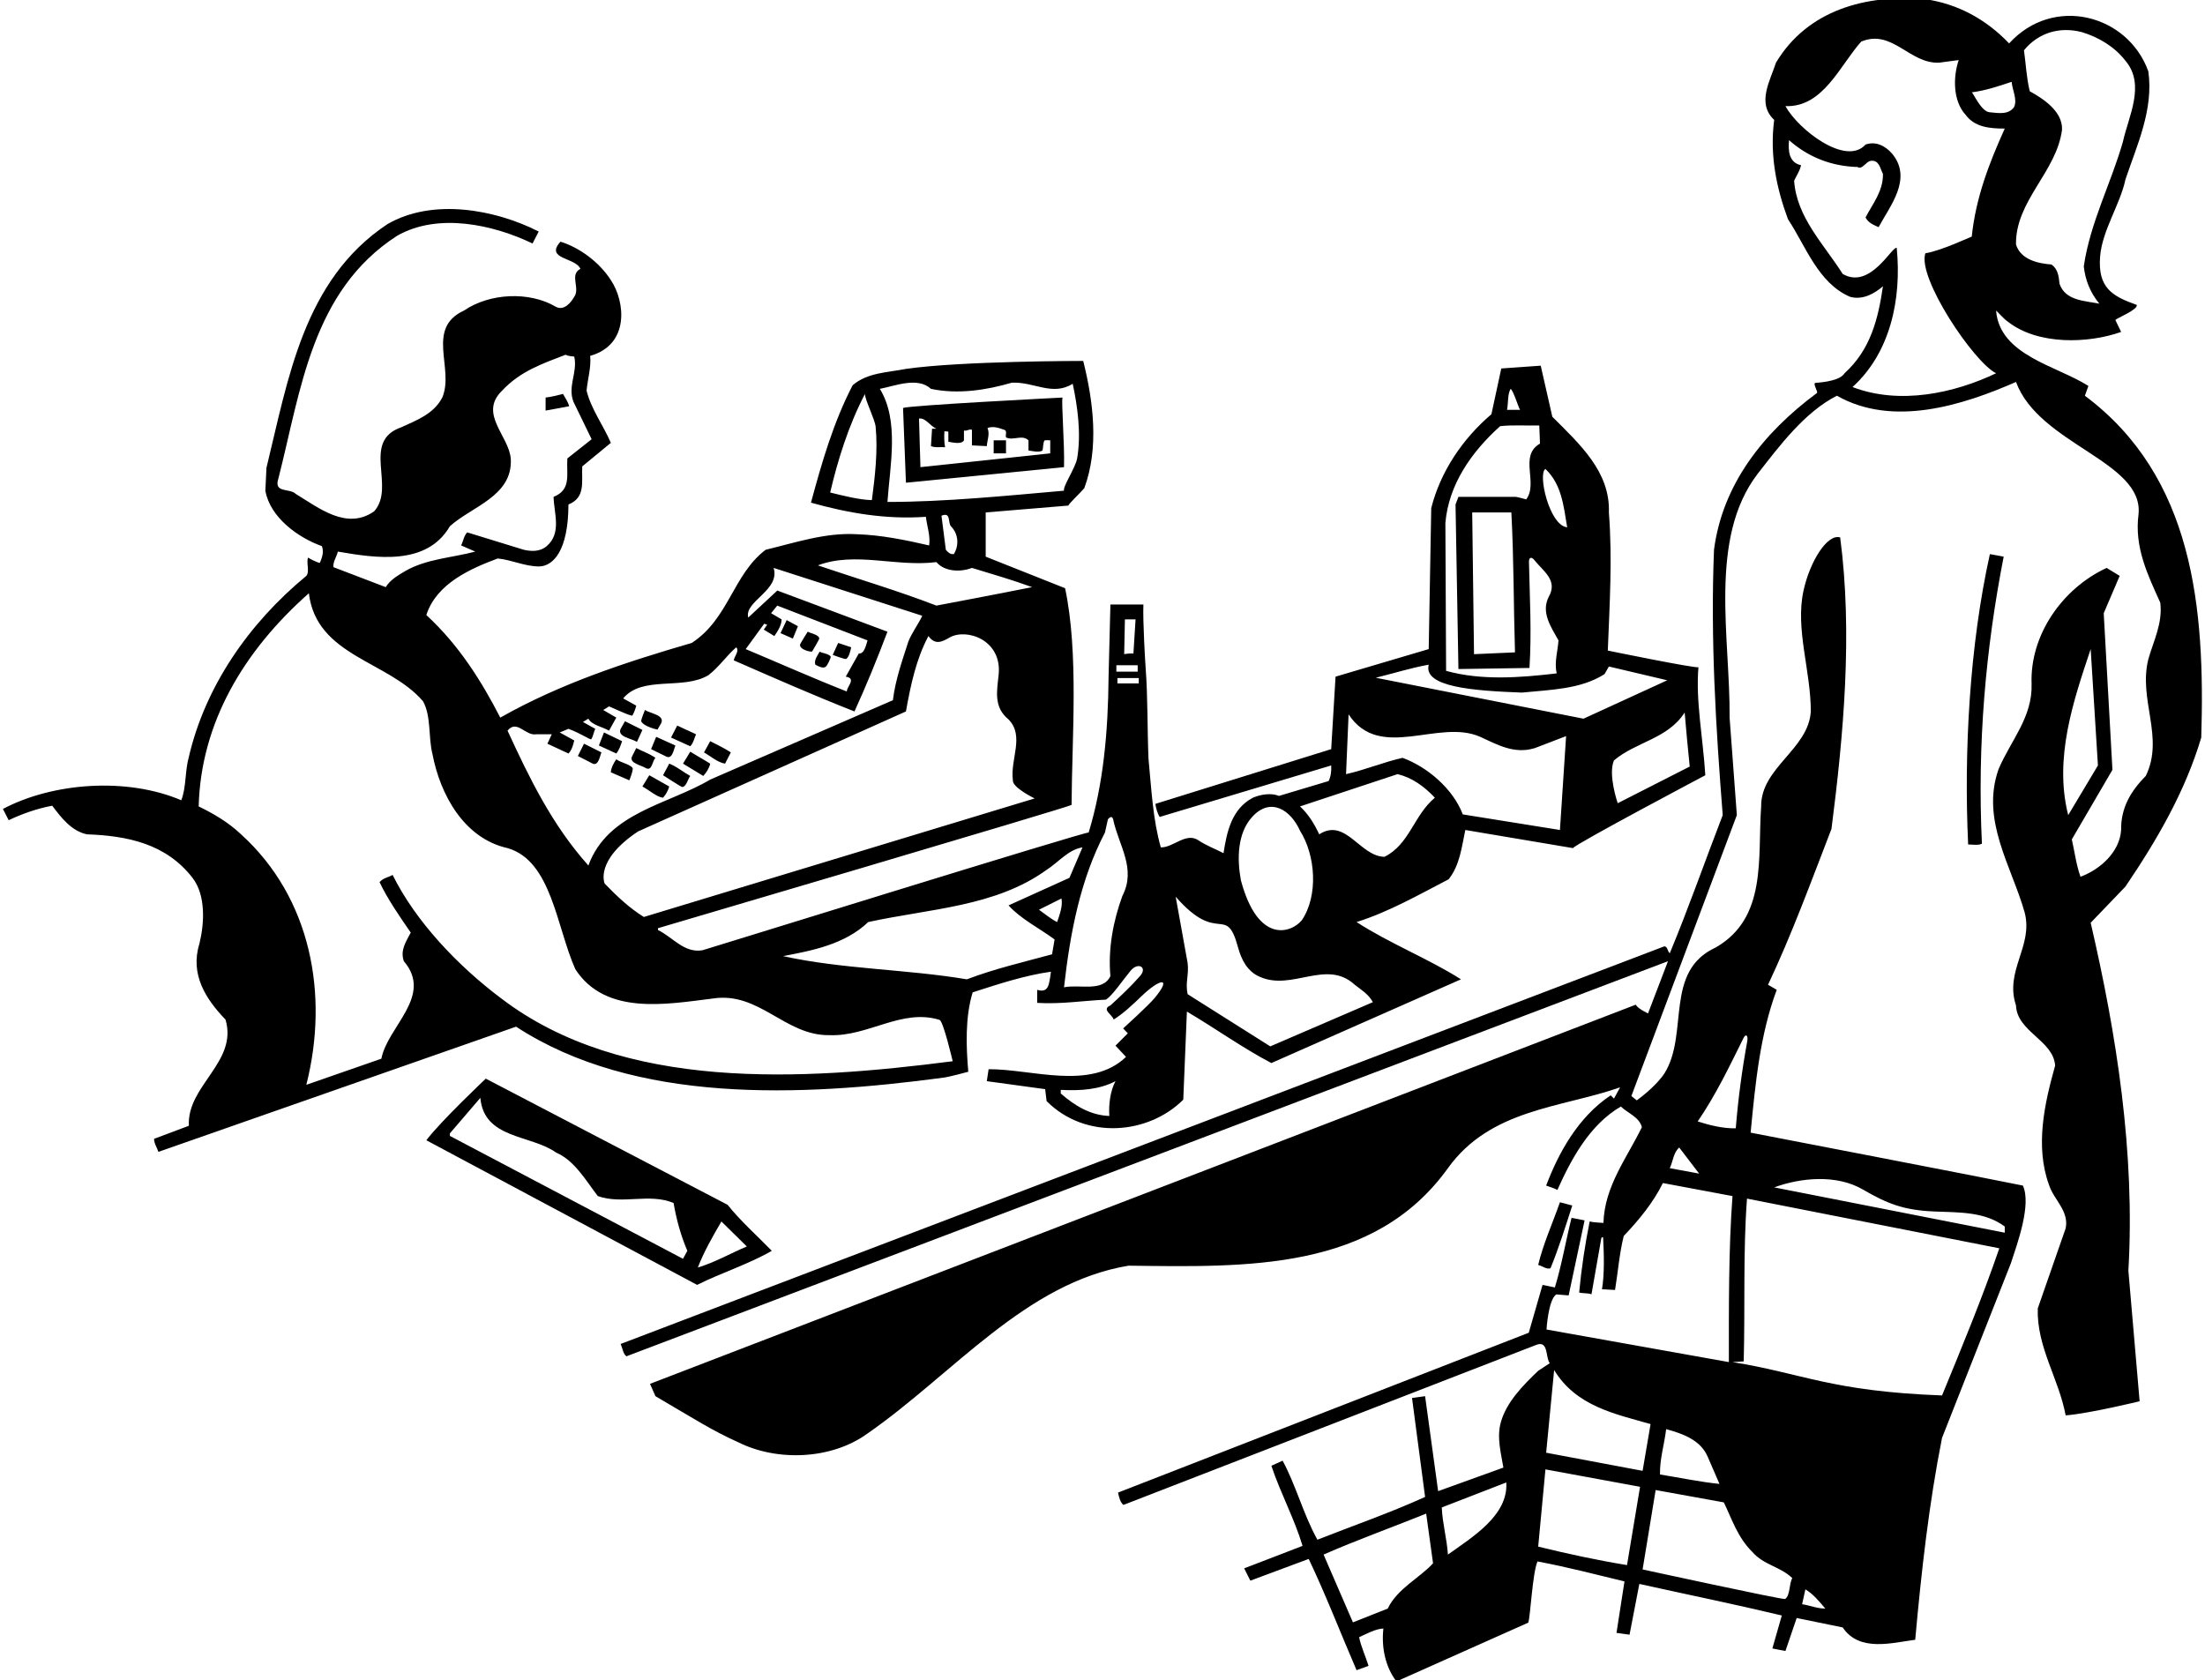 <?xml version="1.0" encoding="UTF-8"?>
<svg xmlns="http://www.w3.org/2000/svg" xmlns:xlink="http://www.w3.org/1999/xlink" width="517pt" height="394pt" viewBox="0 0 517 394" version="1.1">
<g id="surface1">
<path style=" stroke:none;fill-rule:nonzero;fill:rgb(0%,0%,0%);fill-opacity:1;" d="M 232.984 106.312 L 235.875 106.312 L 235.875 103.254 L 232.984 103.254 Z M 232.984 106.312 "/>
<path style=" stroke:none;fill-rule:nonzero;fill:rgb(0%,0%,0%);fill-opacity:1;" d="M 249.137 93.223 C 249.137 93.223 212.246 95.094 211.734 95.688 L 212.414 113.195 L 249.477 109.543 C 249.645 104.188 248.797 93.902 249.137 93.223 Z M 246.246 106.312 L 215.812 109.543 L 215.477 98.152 C 217.004 97.898 218.109 99.938 219.555 100.531 L 218.535 100.531 L 218.281 104.613 C 219.301 105.035 220.488 104.781 221.594 104.867 C 221.375 103.812 221.352 102.316 221.438 101.125 L 222.359 101.211 L 222.359 103.594 C 223.465 103.762 225.422 104.273 226.016 103.254 L 226.016 100.957 C 226.781 101.129 227.203 100.531 227.887 100.785 L 227.887 104.441 L 231.371 104.613 C 231.453 103.254 232.137 101.809 231.539 100.363 C 232.898 99.852 234.262 100.363 235.449 100.785 C 236.215 100.957 235.703 101.977 235.875 102.57 C 237.574 103.422 239.613 101.809 241.145 103.254 L 241.145 105.633 C 242.078 105.777 243.555 106.16 244.398 105.664 C 244.559 105.574 244.547 103.617 244.922 103.285 C 245.043 103.172 246.246 103.254 246.246 103.254 L 246.246 106.312 "/>
<path style=" stroke:none;fill-rule:nonzero;fill:rgb(0%,0%,0%);fill-opacity:1;" d="M 158.355 174.82 L 153.852 172.781 L 152.66 175.672 L 156.312 177.457 C 157.676 177.969 157.93 175.844 158.355 174.82 "/>
<path style=" stroke:none;fill-rule:nonzero;fill:rgb(0%,0%,0%);fill-opacity:1;" d="M 150.621 184.43 C 152.234 185.277 153.934 186.895 155.465 187.062 C 156.145 186.297 156.656 185.363 156.91 184.43 L 152.234 181.793 L 150.621 184.43 "/>
<path style=" stroke:none;fill-rule:nonzero;fill:rgb(0%,0%,0%);fill-opacity:1;" d="M 153.68 177.711 C 152.234 176.691 150.621 176.184 149.176 175.418 L 148.156 177.457 C 147.559 178.988 150.281 179.41 151.387 180.094 C 152.914 180.941 152.914 178.477 153.68 177.711 "/>
<path style=" stroke:none;fill-rule:nonzero;fill:rgb(0%,0%,0%);fill-opacity:1;" d="M 144.5 178.055 C 143.82 178.988 143.227 180.262 143.227 181.113 L 147.559 182.98 C 147.559 182.98 148.629 180.41 148.285 180.023 C 147.508 179.141 145.387 178.762 144.5 178.055 "/>
<path style=" stroke:none;fill-rule:nonzero;fill:rgb(0%,0%,0%);fill-opacity:1;" d="M 198.395 154.523 C 199.102 154.066 199.391 152.617 199.578 151.785 L 196.52 150.77 L 195.246 153.57 C 195.246 153.57 198.16 154.68 198.395 154.523 "/>
<path style=" stroke:none;fill-rule:nonzero;fill:rgb(0%,0%,0%);fill-opacity:1;" d="M 191.164 155.867 C 192.215 156.422 192.98 156.758 193.594 156.363 C 193.926 156.152 194.922 154.195 194.754 153.938 C 194.352 153.316 192.785 153.164 192.184 152.809 C 191.676 153.742 190.824 154.762 191.164 155.867 "/>
<path style=" stroke:none;fill-rule:nonzero;fill:rgb(0%,0%,0%);fill-opacity:1;" d="M 187.086 146.855 L 184.449 145.41 L 183.004 148.473 L 185.895 149.746 L 187.086 146.855 "/>
<path style=" stroke:none;fill-rule:nonzero;fill:rgb(0%,0%,0%);fill-opacity:1;" d="M 190.434 152.746 C 190.977 151.828 192.102 149.91 192.094 149.746 C 192.051 148.844 190.133 148.543 189.379 148.133 C 189.379 148.133 187.617 150.938 187.586 151.129 C 187.383 152.355 190.281 153 190.434 152.746 "/>
<path style=" stroke:none;fill-rule:nonzero;fill:rgb(0%,0%,0%);fill-opacity:1;" d="M 155.465 181.793 C 155.465 181.793 159.703 184.547 159.938 184.547 C 160.91 184.547 161.293 182.648 161.84 181.961 C 160.141 181.027 158.695 179.754 156.91 179.07 L 155.465 181.793 "/>
<path style=" stroke:none;fill-rule:nonzero;fill:rgb(0%,0%,0%);fill-opacity:1;" d="M 466.562 129.941 C 461.805 151.363 460.445 176.27 461.465 198.027 C 462.57 198.027 463.762 198.281 464.695 197.855 C 463.59 174.566 465.547 152.297 469.797 130.535 L 466.562 129.941 "/>
<path style=" stroke:none;fill-rule:nonzero;fill:rgb(0%,0%,0%);fill-opacity:1;" d="M 516.121 172.953 C 517.055 142.605 514.336 111.836 488.836 92.797 L 489.664 90.5 C 482.188 85.738 468.859 83.363 468.012 72.82 C 468.945 73.672 469.711 74.691 470.812 75.457 C 477.871 80.98 489.684 80.555 497.336 77.836 L 495.977 75.031 C 496.312 74.605 501.34 72.605 501 71.5 C 495.195 69.449 491.828 67.453 492.406 60.145 C 492.895 54.008 497.117 47.949 498.355 42.055 C 501.074 33.977 504.984 25.648 503.711 16.723 C 498.914 3.402 481.43 -1.219 471.07 10.18 C 465.629 4.48 459 0.91 451.434 -0.191 C 437.496 -1.383 423.809 2.355 416.414 14.684 C 415.055 18.934 411.824 24.203 415.988 28.113 C 414.887 36.527 416.586 44.262 419.219 51.402 C 423.387 57.691 426.273 66.363 433.754 69.594 C 436.73 70.441 439.535 68.828 441.488 67.129 C 440.387 74.691 438.602 82.004 432.48 87.527 C 431.508 89.168 427.766 89.641 425.707 89.777 C 424.887 89.832 426.371 91.891 426 92.164 C 413.332 101.562 403.863 113.645 401.879 128.922 C 401.031 149.746 402.305 170.57 403.922 191.145 C 399.754 201.938 395.93 212.902 391.512 223.527 C 390.914 223.102 391.086 221.996 390.234 221.91 L 145.52 315.156 C 145.945 316.094 146.113 317.535 146.879 318.047 L 391.086 225.398 L 386.41 237.637 C 386.41 237.637 384.113 236.617 383.52 235.598 L 152.406 324.508 L 153.68 327.398 C 163.25 333 166.855 335.387 173.059 338.191 C 182.238 342.781 194.988 342.273 203.406 336.152 C 223.465 322.215 240.465 300.793 264.605 296.797 C 292.312 297.137 322.121 298.102 339.488 273.934 C 349.5 260 366.012 259.82 379.863 254.977 L 378.422 257.613 L 377.656 256.848 C 370.004 261.945 365.414 270.363 362.523 278.012 C 363.461 278.352 364.309 278.605 365.16 279.031 C 368.391 271.809 372.727 263.73 380.035 259.48 C 381.734 261.098 384.371 261.945 384.965 264.328 C 381.395 271.637 376.211 278.184 375.953 286.77 C 374.934 286.684 373.746 286.684 372.727 286.43 C 371.621 291.867 370.77 297.648 370.262 303.09 C 371.195 303.344 372.301 303.172 373.148 303.512 L 375.461 290.324 C 375.461 290.324 375.859 289.746 375.891 290.41 C 376.094 294.391 376.199 298.824 375.613 302.324 L 378.676 302.492 C 379.355 298.328 379.695 293.906 380.715 289.828 C 384.285 286.09 387.684 281.922 389.895 277.418 L 406.215 280.477 C 405.281 292.973 405.363 306.574 405.363 319.406 L 362.609 311.766 C 362.609 311.766 363.008 304.789 364.898 303.531 C 364.898 303.531 367.586 303.75 367.797 303.77 C 369.07 297.902 370.262 292.035 371.535 286.172 L 368.477 285.578 C 367.113 291.02 366.18 296.629 364.562 301.898 L 361.676 301.301 L 358.445 312.523 L 262.141 350.008 C 262.395 351.113 262.648 352.301 263.414 352.898 L 360.312 315.328 C 363.121 314.309 362.355 318.473 363.375 319.66 L 360.656 321.449 C 357.086 324.848 353.176 328.844 351.898 333.52 C 350.879 337.09 351.984 340.996 352.496 344.145 L 337.195 349.668 C 336.176 342.188 335.156 334.793 334.137 327.398 L 331.074 327.824 C 332.094 335.559 333.113 343.293 334.137 351.027 C 325.891 354.77 317.305 357.742 308.891 361.059 C 305.574 355.105 303.875 348.309 300.73 342.527 L 298.094 343.719 C 300.219 350.094 303.535 356.215 305.406 362.504 L 291.719 367.773 L 293.164 370.66 L 306.852 365.562 C 310.93 374.148 314.328 382.988 318.07 391.656 L 320.875 390.637 C 320.195 388.426 319.09 386.047 318.664 383.922 C 320.535 383.074 322.488 381.969 324.359 381.883 C 323.852 386.387 324.871 390.977 327.422 394.293 L 358.336 380.5 C 358.844 378.887 359.297 369.047 360.484 366.156 C 367.371 367.434 374.172 369.219 380.887 370.832 L 379.016 382.902 L 382.074 383.328 L 384.371 371.426 C 395.504 373.895 406.727 376.188 417.773 378.824 L 415.562 386.559 L 418.625 387.152 L 421.262 379.418 L 432.055 381.629 C 435.965 387.492 443.699 385.199 449.055 384.52 C 450.5 368.453 452.285 352.559 455.344 337.172 L 471.496 296.203 C 473.023 291.527 476.336 282.5 474.301 278.012 C 469.113 276.906 410.465 265.602 410.465 265.602 C 411.57 254.043 412.676 242.566 416.586 232.113 L 414.547 230.922 C 420.156 219.023 424.66 206.695 429.422 194.371 C 432.227 172.527 434.434 148.559 431.461 126.031 C 428.504 125.066 424.367 131.578 422.855 138.539 C 420.902 147.535 424.574 157.211 424.574 166.832 C 424.062 175.672 412.844 180.008 412.93 189.102 C 412.078 201.258 414.375 215.195 402.305 222.168 C 390.098 227.738 396.039 242.348 390.312 251.613 C 389.66 252.672 387.664 255.164 383.773 258.035 L 382.5 257.02 L 407.234 191.145 L 405.535 168.277 C 405.703 149.66 400.52 126.285 412.078 111.156 C 417.18 104.613 423.129 96.621 430.695 92.797 C 443.871 100.277 460.273 95.008 472.684 89.566 C 478.125 104.273 502.664 108.164 501.414 120.594 C 500.395 128.41 503.625 134.871 506.516 141.332 C 507.109 146.18 504.898 150.344 503.711 154.594 C 501.328 164.113 507.535 172.867 503.113 181.961 C 499.547 185.531 497.25 189.527 497.336 194.629 C 496.996 199.812 492.406 203.895 487.812 205.594 C 486.797 202.785 486.453 199.812 485.773 196.836 L 495.297 180.52 L 493.254 143.797 L 496.996 135.043 L 493.934 133.172 C 483.48 138.02 475.914 148.98 476.34 160.371 C 476.594 168.191 471.41 173.719 468.605 180.348 C 464.355 192.332 471.664 203.129 474.727 214.008 C 476.766 221.91 469.965 227.605 472.684 235.77 C 472.938 241.973 481.438 243.93 481.863 249.879 C 479.398 258.633 477.105 268.746 480.422 277.844 C 481.523 281.328 485.18 283.965 484.328 288.043 L 477.785 306.828 C 477.531 315.922 482.715 323.23 484.328 331.902 C 489.855 331.477 501.672 328.59 501.672 328.59 L 499.035 297.988 C 500.648 270.191 496.23 242.398 490.195 216.387 L 498.355 207.887 C 505.836 196.836 512.379 185.531 516.121 172.953 Z M 325.379 377.207 L 317.219 380.438 L 310.336 364.543 C 318.07 361.145 326.398 358.168 334.391 354.938 L 336.004 366.582 C 333.031 369.898 327.59 372.531 325.379 377.207 Z M 339.488 364.543 C 339.234 360.719 338.215 357.316 338.047 353.492 L 353.176 347.629 C 353.684 355.363 345.184 360.465 339.488 364.543 Z M 390.66 335.133 C 394.398 336.152 398.734 337.598 400.434 341.676 L 403.156 347.969 C 398.82 347.543 393.891 346.523 389.215 345.758 C 389.129 342.188 390.234 338.703 390.66 335.133 Z M 364.395 321.277 C 369.578 329.777 378.676 331.562 387.004 333.941 L 385.137 344.906 L 362.523 340.656 Z M 381.48 367.008 C 374.68 365.902 367.539 364.371 360.656 362.672 L 362.355 344.566 L 384.539 348.648 C 383.52 354.77 382.5 360.887 381.48 367.008 Z M 418.555 374.957 C 418.152 375.219 385.137 368.027 385.137 368.027 L 388.195 349.41 L 404.176 352.301 C 406.047 356.129 407.406 360.547 410.891 363.949 C 413.523 367.008 417.434 367.348 420.238 370.066 C 419.477 371.277 419.762 374.164 418.555 374.957 Z M 422.535 376.188 L 423.301 372.703 C 425.086 373.723 426.613 375.594 427.977 377.207 C 426.02 377.207 424.32 376.441 422.535 376.188 Z M 436.785 278.938 C 442.562 282.305 446.406 283.785 453.484 284.086 C 459.391 284.336 465.301 284.09 470.051 287.617 L 470.051 289.062 L 415.988 278.438 C 422.25 276.137 430.645 275.355 436.785 278.938 Z M 468.773 292.719 C 464.781 304.363 460.02 315.84 455.344 327.227 C 429.25 326.25 422.699 322.043 406.211 319.406 L 408.844 319.238 C 409.184 306.23 408.68 293.566 409.613 281.07 Z M 408.805 243.402 C 409.355 242.301 409.922 242.82 409.672 244.191 C 408.457 250.812 407.543 257.609 406.98 264.582 C 404.004 264.668 400.688 263.816 398.055 262.969 C 402.352 256.703 405.523 250.004 408.805 243.402 Z M 393.719 269.09 L 398.395 275.207 L 391.512 273.934 C 392.273 272.316 392.359 270.277 393.719 269.09 Z M 475.914 21.398 C 475.148 18.336 474.98 14.77 474.555 11.793 C 477.953 7.629 482.969 6.184 488.156 7.543 C 492.062 8.73 495.805 10.941 498.355 14.258 C 503.113 19.867 499.035 27.348 497.762 33.211 C 494.953 43.07 490.109 52.082 488.578 62.453 C 488.922 65.684 490.109 68.656 492.234 71.207 C 488.75 70.527 484.246 70.527 482.887 66.531 C 482.715 64.832 482.547 63.133 481.016 62.027 C 477.699 61.773 473.789 60.836 472.684 57.352 C 472.516 47.066 482.203 40.352 483.48 30.406 C 483.648 26.07 478.977 23.098 475.914 21.398 Z M 471.664 19.188 C 471.836 21.145 473.023 23.27 472.262 25.055 C 470.984 27.008 468.434 26.496 466.562 26.328 C 464.523 26.242 462.656 21.738 462.312 21.652 C 465.629 21.227 468.605 20.207 471.664 19.188 Z M 434.352 90.758 C 443.188 82.77 445.91 70.188 444.719 58.117 C 443.613 57.691 438.5 68 432.055 64.238 C 427.637 57.27 421.262 50.977 420.664 42.395 C 421.176 41.203 422.023 40.098 422.281 38.738 C 419.477 38.145 419.219 35.422 419.477 32.871 C 423.98 36.867 429.422 38.992 435.539 39.16 C 436.559 39.93 437.496 37.887 438.602 37.719 C 440.641 37.461 440.809 39.504 441.488 40.777 C 441.574 44.773 439.109 47.746 437.41 50.977 C 438.004 52.254 439.363 52.762 440.469 53.273 C 443.105 48.344 448.461 41.969 443.699 36.102 C 442.086 34.23 439.875 33.043 437.41 33.895 C 432.785 39.07 421.586 30.324 418.625 24.883 C 427.465 25.223 431.375 15.363 436.391 9.754 C 443.699 6.691 447.781 15.105 454.75 14.684 L 459.254 14.086 C 457.895 18.082 457.895 23.691 460.871 26.922 C 462.996 29.812 466.48 30.152 470.051 30.152 C 466.395 38.227 463.25 46.387 462.312 55.48 C 461.977 55.566 455.176 58.797 451.434 59.395 C 449.48 65.086 462.738 84.895 468.012 87.527 C 458.234 92.203 445.398 95.008 434.352 90.758 Z M 490.195 152.211 L 491.895 179.496 L 484.926 191.145 C 481.523 177.711 486.199 164.195 490.195 152.211 "/>
<path style=" stroke:none;fill-rule:nonzero;fill:rgb(0%,0%,0%);fill-opacity:1;" d="M 363.547 297.395 C 365.5 292.633 367.113 287.445 368.645 282.688 L 365.754 281.922 C 364.055 286.77 361.762 291.867 360.656 296.629 C 361.676 296.883 362.609 297.73 363.547 297.395 "/>
<path style=" stroke:none;fill-rule:nonzero;fill:rgb(0%,0%,0%);fill-opacity:1;" d="M 149.344 173.973 L 150.621 171.168 L 146.539 169.129 L 145.52 170.91 C 144.672 172.781 147.984 173.121 149.344 173.973 "/>
<path style=" stroke:none;fill-rule:nonzero;fill:rgb(0%,0%,0%);fill-opacity:1;" d="M 145.859 173.805 L 141.609 171.762 L 140.422 174.82 L 144.5 176.691 C 145.18 175.844 145.52 174.82 145.859 173.805 "/>
<path style=" stroke:none;fill-rule:nonzero;fill:rgb(0%,0%,0%);fill-opacity:1;" d="M 154.164 171.086 L 155.039 169.555 C 155.891 167.684 152.574 167.344 151.215 166.492 C 151.215 166.492 150.191 168.922 150.359 169.195 C 151.16 170.504 154.164 171.086 154.164 171.086 "/>
<path style=" stroke:none;fill-rule:nonzero;fill:rgb(0%,0%,0%);fill-opacity:1;" d="M 141.016 176.438 L 136.934 174.398 L 135.488 177.285 L 138.977 179.07 C 140.336 179.668 140.676 177.203 141.016 176.438 "/>
<path style=" stroke:none;fill-rule:nonzero;fill:rgb(0%,0%,0%);fill-opacity:1;" d="M 160.141 179.07 L 164.898 181.961 C 165.664 181.113 166.344 180.008 166.516 179.07 L 161.84 176.27 L 160.141 179.07 "/>
<path style=" stroke:none;fill-rule:nonzero;fill:rgb(0%,0%,0%);fill-opacity:1;" d="M 171.359 176.438 C 169.828 175.418 168.129 174.652 166.516 173.805 L 165.07 176.438 C 166.684 177.371 168.301 178.816 170 179.07 L 171.359 176.438 "/>
<path style=" stroke:none;fill-rule:nonzero;fill:rgb(0%,0%,0%);fill-opacity:1;" d="M 163.199 172.188 L 158.781 170.148 L 157.336 172.953 L 161.84 174.992 C 162.605 174.227 162.773 173.121 163.199 172.188 "/>
<path style=" stroke:none;fill-rule:nonzero;fill:rgb(0%,0%,0%);fill-opacity:1;" d="M 180.965 293.312 C 177.48 289.742 173.484 286.172 170.594 282.52 L 113.898 252.938 C 113.898 252.938 103.359 262.883 99.961 267.387 L 163.453 301.301 C 169.234 298.41 175.523 296.457 180.965 293.312 Z M 169.148 286.43 L 175.102 292.293 C 171.273 293.906 167.621 296.031 163.625 297.223 C 164.984 293.652 167.109 289.91 169.148 286.43 Z M 160.141 295.184 L 105.484 266.367 L 105.484 265.773 L 112.625 257.441 C 113.477 267.133 124.438 266.027 130.391 270.277 C 134.727 272.148 137.359 276.82 140.164 280.477 C 145.945 282.52 152.234 279.715 157.93 282.094 C 158.609 286.004 159.629 289.742 161.16 293.312 L 160.141 295.184 "/>
<path style=" stroke:none;fill-rule:nonzero;fill:rgb(0%,0%,0%);fill-opacity:1;" d="M 132.004 92.371 C 130.645 92.711 129.371 93.055 127.926 93.223 L 127.926 96.281 L 133.449 95.262 C 133.195 94.242 132.516 93.309 132.004 92.371 "/>
<path style=" stroke:none;fill-rule:nonzero;fill:rgb(0%,0%,0%);fill-opacity:1;" d="M 221.242 252.699 C 222.73 252.5 227.035 251.32 227.035 251.32 C 226.523 245.457 226.27 238.57 228.055 232.707 C 234.09 230.754 240.297 228.715 246.414 227.863 C 246.414 227.863 246.117 230.371 245.758 231.219 C 245.395 232.07 244.715 232.578 243.184 232.113 L 243.184 235.172 C 248.797 235.512 253.895 234.66 259.336 234.406 C 260.965 233.293 263.207 229.887 265.098 227.621 C 266.859 225.504 269.094 226.828 267.324 228.848 C 265.129 231.352 262.688 233.641 260.355 235.77 C 258.145 236.703 260.863 237.977 261.121 239.082 C 263.477 237.586 265.594 235.578 267.625 233.621 C 272.02 229.387 274.887 228.984 270.75 234 C 269.27 235.797 263.34 241.164 263.34 241.164 L 264.434 242.312 L 261.547 245.203 L 264.012 247.84 C 255.68 255.828 241.824 250.645 231.797 250.727 L 231.371 253.531 L 245.055 255.402 L 245.395 258.207 C 254.625 267.438 269.332 265.977 277.438 257.867 L 278.289 237.215 C 284.922 241.121 291.297 245.715 298.094 249.281 L 342.551 229.648 C 335.07 224.887 325.805 221.23 318.07 216.219 C 325.637 213.84 332.605 209.844 339.66 206.188 C 342.297 202.871 342.719 198.621 343.57 194.629 L 368.812 198.879 C 369.324 197.941 399.84 181.793 399.84 181.793 C 399.328 173.293 397.547 164.367 398.227 156.461 C 397.203 156.719 376.977 152.555 376.977 152.555 C 377.398 141.672 378.078 131.047 377.23 120.168 C 377.57 110.648 370.43 104.188 363.969 97.727 L 361.25 85.75 L 352 86.406 L 349.688 97.133 C 342.805 102.996 337.703 110.73 335.578 119.148 L 334.984 152.211 L 313.141 158.672 L 312.121 175.672 L 270.895 188.508 C 271.062 189.613 271.406 190.805 271.914 191.566 L 312.121 179.496 C 312.203 180.855 312.035 182.047 311.523 183.152 L 299.879 186.637 C 298.012 185.871 295.547 186.297 293.762 187.062 C 288.746 189.695 287.641 195.137 286.875 200.066 C 284.922 199.047 282.797 198.281 280.926 197.008 C 278.035 195.137 275.059 198.793 272.172 198.707 C 270.301 192.16 269.961 184.938 269.281 177.883 C 268.992 170.648 269.129 163.477 268.621 156.719 C 268.523 155.457 267.922 145.496 268.09 141.758 L 260.355 141.758 C 260.355 141.758 259.926 158.047 259.922 158.75 C 259.816 171.512 258.719 183.863 255.254 195.223 C 255.086 194.797 165.105 222.762 164.719 222.828 C 160.422 223.578 157.703 219.727 154.273 218.09 L 154.273 217.66 C 154.273 217.66 250.656 189.262 251.25 188.75 C 251.336 172.855 252.961 153.23 249.73 137.934 L 231.113 130.535 L 231.113 120.168 L 250.496 118.555 C 250.578 118.129 253.301 115.578 254.234 114.473 C 257.719 105.035 256.359 94.156 253.98 84.637 C 253.98 84.637 225.336 84.637 212.414 86.508 C 208.078 87.355 203.406 87.355 199.922 90.332 C 195.414 99.004 192.695 108.438 190.145 117.871 C 198.645 120.254 207.57 121.867 217.09 121.188 C 217.344 123.398 218.195 125.691 217.855 127.902 C 212.328 126.629 206.551 125.438 200.77 125.27 C 193.547 124.844 186.234 127.309 179.52 128.922 C 171.871 134.703 170.852 145.156 162.18 150.77 C 146.711 155.273 131.41 160.285 117.301 168.277 C 112.879 159.691 107.609 151.277 99.961 144.223 C 102.34 136.828 110.328 133.344 116.703 130.961 C 120.105 131.305 122.996 132.832 126.48 132.832 C 129.66 132.711 133.25 129.25 133.281 118.297 C 137.359 116.684 136.34 112.941 136.512 109.371 L 143.227 103.848 C 141.438 99.684 138.637 96.027 137.531 91.605 C 137.785 88.887 138.637 86.168 138.379 83.445 C 147.691 80.828 146.598 70.695 143.227 65.684 C 140.504 61.434 135.828 58.031 131.41 56.672 C 127.672 60.836 134.98 60.328 136.086 63.047 C 133.449 64.406 136.086 67.555 134.641 69.594 C 133.875 70.953 132.262 72.906 130.391 71.973 C 124.102 68.23 114.75 68.742 108.801 72.82 C 99.707 76.988 106.59 86.422 103.699 93.223 C 101.66 97.133 97.582 98.578 94.094 100.191 C 84.574 103.508 92.906 114.133 87.719 119.91 C 81.262 124.418 74.715 119.062 69.359 115.832 C 67.914 114.387 64.09 115.746 65.281 112.18 C 70.551 91.523 73.098 68.23 93.074 55.312 C 102.68 49.785 115.684 52.68 124.863 57.098 L 126.309 54.293 C 116.109 49.105 101.406 46.387 90.781 52.594 C 71.145 65.684 67.574 88.887 62.473 109.711 L 62.219 115.066 C 63.324 121.355 69.957 126.117 75.48 128.07 C 75.988 129.52 75.512 130.727 75 132 C 74.574 132 72.504 131.004 72.25 130.75 C 71.738 131.77 72.676 134.105 71.824 135.043 C 58.223 146.262 48.109 161.055 44.285 177.457 C 43.348 180.773 43.691 184.684 42.5 187.656 C 29.75 182.219 12.41 183.492 0.68 189.695 L 2.039 192.332 C 5.27 190.805 8.668 189.613 12.238 188.934 C 14.363 191.738 16.746 194.883 20.398 195.648 C 29.918 195.988 38.93 197.855 45.137 205.848 C 48.281 209.93 47.941 216.473 46.75 221.316 C 44.539 228.457 48.195 234.238 52.871 239.082 C 55.844 249.027 43.773 254.555 44.285 263.988 L 36.125 267.047 C 36.125 268.152 36.805 269.09 37.145 270.105 L 121 240.75 C 148.84 258.902 187.555 257.207 221.242 252.699 Z M 260.102 261.691 C 255.68 261.523 252.023 259.312 248.711 256.422 L 248.711 255.57 C 253.387 255.828 257.805 255.488 261.547 253.531 C 260.27 255.91 259.93 259.145 260.102 261.691 Z M 394.996 167.086 C 395.336 171.254 395.762 175.504 396.184 179.754 L 379.301 188.352 C 379.301 188.352 376.977 181.621 378.422 178.309 C 383.688 173.887 391 173.293 394.996 167.086 Z M 362.355 109.969 C 366.18 113.621 366.605 118.637 367.453 123.652 C 363.25 123.25 360.5 111 362.355 109.969 Z M 354.195 91.184 C 354.875 91.691 355.98 95.434 356.406 96.113 L 353.344 96.113 C 353.684 94.496 353.43 92.457 354.195 91.184 Z M 351.73 99.938 C 354.621 99.598 357.852 99.852 360.91 99.77 L 361.078 104.02 C 356.062 106.906 360.738 113.195 357.852 117.105 C 357.852 117.105 355.727 116.512 355.387 116.512 L 341.953 116.512 L 341.273 118.297 L 341.953 156.887 L 358.613 156.633 C 359.145 148.117 358.668 140.203 358.492 131.762 C 358.473 130.684 359.082 130.484 359.773 131.355 C 361.844 133.965 365.352 136.086 363.121 139.973 C 361.25 143.629 363.715 147.113 365.414 150.172 C 365.246 152.723 364.395 155.273 364.988 157.906 C 356.32 158.93 347.309 159.605 339.062 157.312 L 338.895 122.633 C 339.66 113.621 345.016 105.973 351.73 99.938 Z M 355.215 152.977 L 345.609 153.402 L 345.184 120.168 L 354.363 120.168 C 354.961 131.473 354.875 142.012 355.215 152.977 Z M 334.984 155.867 C 333.68 161.078 345.242 161.977 356.828 162.41 C 363.629 161.73 370.602 161.648 376.211 158.078 L 377.23 156.293 L 390.914 159.523 L 371.281 168.531 L 322.574 158.93 C 326.738 157.906 330.734 156.633 334.984 155.867 Z M 316.199 167.512 C 323.512 178.648 337.281 168.445 347.055 172.781 C 350.965 174.566 355.047 176.945 359.891 175.418 L 367.199 172.613 L 365.754 194.629 L 342.977 190.973 C 340.68 184.938 334.645 179.836 328.863 177.711 C 324.613 178.648 320.109 180.52 315.605 181.535 Z M 327.676 181.535 C 330.988 182.305 333.879 184.344 336.43 187.062 C 331.5 191.145 330.48 198.027 324.613 200.918 C 318.836 200.832 315.52 191.652 309.312 195.648 C 308.211 193.27 306.766 190.887 304.809 189.102 Z M 293.59 191.566 C 297.883 186.844 302.602 189.887 304.809 194.797 C 308.465 200.578 309.145 210.012 305.234 215.793 C 302.785 218.766 294.992 221.508 290.953 206.441 C 290.02 201.43 290.105 195.395 293.59 191.566 Z M 290.273 222.133 C 291.066 225.043 292.449 227.816 295.375 229.055 C 302.938 232.453 311.016 224.805 317.645 230.922 C 319.262 232.195 320.875 233.133 321.895 235.004 L 297.84 245.371 L 278.461 233.133 C 277.863 230.41 278.801 228.629 278.461 225.82 L 275.656 210.27 C 285.738 221.855 287.438 211.738 290.273 222.133 Z M 247.859 216.219 C 246.328 215.453 245.055 214.348 243.609 213.328 L 248.879 210.691 C 249.219 212.395 248.453 214.52 247.859 216.219 Z M 267 160.25 L 262 160.25 L 262 159 L 267 159 Z M 263.754 145.242 L 266.25 145.246 L 265.75 153.25 C 265.578 153.164 263.754 153.316 263.586 153.402 Z M 261.75 156 L 266.75 156 L 266.75 157.5 L 261.75 157.5 Z M 259.078 195.223 L 259.762 192.145 C 259.762 192.145 260.719 190.848 261.02 192.246 C 262.324 198.316 266.477 203.672 263.16 210.098 C 261.035 215.879 259.762 222.508 260.355 228.883 C 258.57 232.707 253.129 230.754 249.477 231.52 C 250.922 218.684 253.301 206.273 259.078 195.223 Z M 203.574 216.219 C 217.938 213.07 233.41 212.648 245.395 203.977 C 248.199 202.191 250.496 199.219 253.809 198.707 L 250.75 205.848 L 236.469 212.309 C 239.273 215.453 243.695 217.66 247.266 220.297 L 246.672 223.781 C 240.125 225.566 233.156 227.184 226.695 229.648 C 212.586 227.27 197.453 227.27 183.602 224.207 C 190.312 222.934 198.051 221.488 203.574 216.219 Z M 150.961 215.027 C 147.559 212.902 144.84 210.352 141.781 207.207 C 141.781 207.207 139.301 201.836 149.602 194.969 L 212.414 166.832 C 213.52 160.629 214.797 154.594 217.684 149.152 C 219.258 151.32 220.852 150.535 222.605 149.516 C 226.559 147.215 235.004 150.02 234.148 158.238 C 233.746 162.078 232.938 165.824 236.469 168.703 C 240.297 172.613 236.809 178.055 237.488 182.98 C 237.32 184.684 242.59 187.23 242.59 187.23 Z M 204.426 117.277 C 201.363 117.191 197.797 116.258 194.648 115.492 C 196.434 107.844 198.984 99.684 202.809 92.371 C 202.727 93.562 205.137 98.344 205.305 100.043 C 205.863 105.719 205.145 111.852 204.426 117.277 Z M 208.078 117.703 C 208.676 109.117 210.887 98.66 206.297 91.184 C 209.863 90.504 215.137 88.293 218.281 91.184 C 224.656 92.543 231.453 91.438 237.234 89.738 C 242.422 89.48 246.754 92.969 251.516 89.992 C 252.629 95.18 253.559 101.715 252.551 107.508 C 252.172 109.688 249.137 114.133 249.477 115.066 C 235.875 116.258 221.512 117.703 208.078 117.703 Z M 223.637 129.941 C 222.785 130.027 222.273 129.52 221.766 128.922 L 220.746 120.934 C 223.039 119.996 222.188 122.461 222.953 123.398 C 224.738 125.184 224.91 127.902 223.637 129.941 Z M 219.555 131.812 C 221.512 134.105 225.25 134.191 227.887 133.172 C 232.645 134.617 237.32 135.977 241.996 137.68 C 234.43 139.207 219.555 142.012 219.555 142.012 C 210.547 138.527 201.023 135.723 191.762 132.578 C 200.516 129.262 210.121 133.004 219.555 131.812 Z M 181.559 149.152 C 182.41 147.961 183.262 146.52 183.262 145.242 L 180.797 143.797 L 182.238 142.012 L 203.406 150.172 C 203.062 151.277 202.641 153.402 201.363 153.23 L 198.305 158.672 C 200.938 159.098 198.477 161.055 198.559 162.156 C 190.57 159.012 182.75 155.527 174.844 152.211 L 179.18 146.262 L 179.875 146.5 L 179.078 147.637 Z M 125.715 172.188 L 129.371 172.188 L 128.352 174.398 L 133.281 176.691 C 134.047 175.93 134.387 174.738 134.641 173.633 L 131.238 171.762 L 133.281 170.91 C 136.25 172 138.465 173.594 138.633 173.34 C 139.098 172.637 139.195 171.66 139.57 170.91 L 136.68 169.297 L 137.953 168.531 C 138.805 170.062 141.184 170.402 142.801 171.336 L 144.5 168.277 L 141.438 166.492 L 142.801 165.645 C 144.25 166.25 148.121 168.09 148.289 167.77 C 148.691 167.023 148.996 166.246 149.176 165.473 L 146.113 163.773 C 150.621 158.332 160.141 161.902 166.09 158.332 C 168.555 156.461 170.512 153.57 172.637 151.785 C 173.398 152.723 172.211 153.828 172.039 154.848 C 181.391 158.93 190.824 163.094 200.344 166.832 C 203.148 160.711 205.699 154.422 208.078 148.133 L 182.258 138.48 L 175.438 144.816 C 174.422 140.992 183.004 138.441 181.391 133.172 L 216.238 144.395 C 215.477 146.094 213.859 148.305 213.012 150.344 C 211.562 154.848 209.949 159.352 209.355 164.195 L 166.516 182.812 C 156.656 188.68 142.547 190.461 137.953 202.957 C 129.371 193.352 124.102 182.387 119 171.336 C 121.211 168.617 123.164 172.613 125.715 172.188 Z M 79.219 129.348 C 88.145 130.879 100.047 132.746 105.484 123.398 C 110.672 118.723 120.188 116.344 119.766 107.672 C 119.426 102.23 112.113 97.047 117.727 91.605 C 121.977 87.02 127.328 85.23 132.602 83.191 C 133.281 83.531 133.961 83.531 134.641 83.617 C 135.488 87.273 133.023 90.586 134.469 94.242 L 138.719 102.996 L 133.023 107.504 C 132.77 111.242 134.047 114.812 129.797 116.512 C 129.879 120.336 131.75 125.012 128.18 128.07 C 126.5 129.5 124.355 129.262 122.824 128.922 L 109.562 124.844 C 108.801 125.523 108.629 126.883 108.121 127.902 L 111.434 129.348 C 105.996 130.793 100.047 131.047 95.113 133.852 C 93.414 134.871 91.543 135.895 90.441 137.68 L 78.199 133.004 C 77.945 131.98 78.965 130.453 79.219 129.348 Z M 92.055 205.168 C 91.035 205.762 89.844 205.848 88.996 206.867 C 90.949 210.945 93.668 214.855 96.305 218.684 C 95.285 220.723 93.754 222.762 94.691 225.398 C 101.66 233.559 90.863 240.695 89.418 248.262 L 71.824 254.383 C 77.18 233.219 72.93 210.523 56.523 195.648 C 53.465 192.758 50.066 190.805 46.582 189.102 C 47.09 169.555 57.121 152.637 72.418 139.121 C 74.207 153.91 91.035 154.934 99.195 164.453 C 101.148 168.023 100.387 172.867 101.406 176.863 C 103.188 186.211 108.715 196.582 119 198.879 C 129.336 201.836 130.477 217.406 134.895 227.27 C 141.949 238.148 156.145 235.512 167.109 234.152 C 178.074 232.453 184.023 242.906 194.48 242.738 C 203.527 243.125 211.449 236.402 220.297 239.16 C 221.172 239.434 223.379 248.855 223.379 248.855 C 187.766 253.445 146.113 255.91 117.555 234.152 C 107.355 226.504 97.496 216.133 92.055 205.168 "/>
</g>
</svg>
